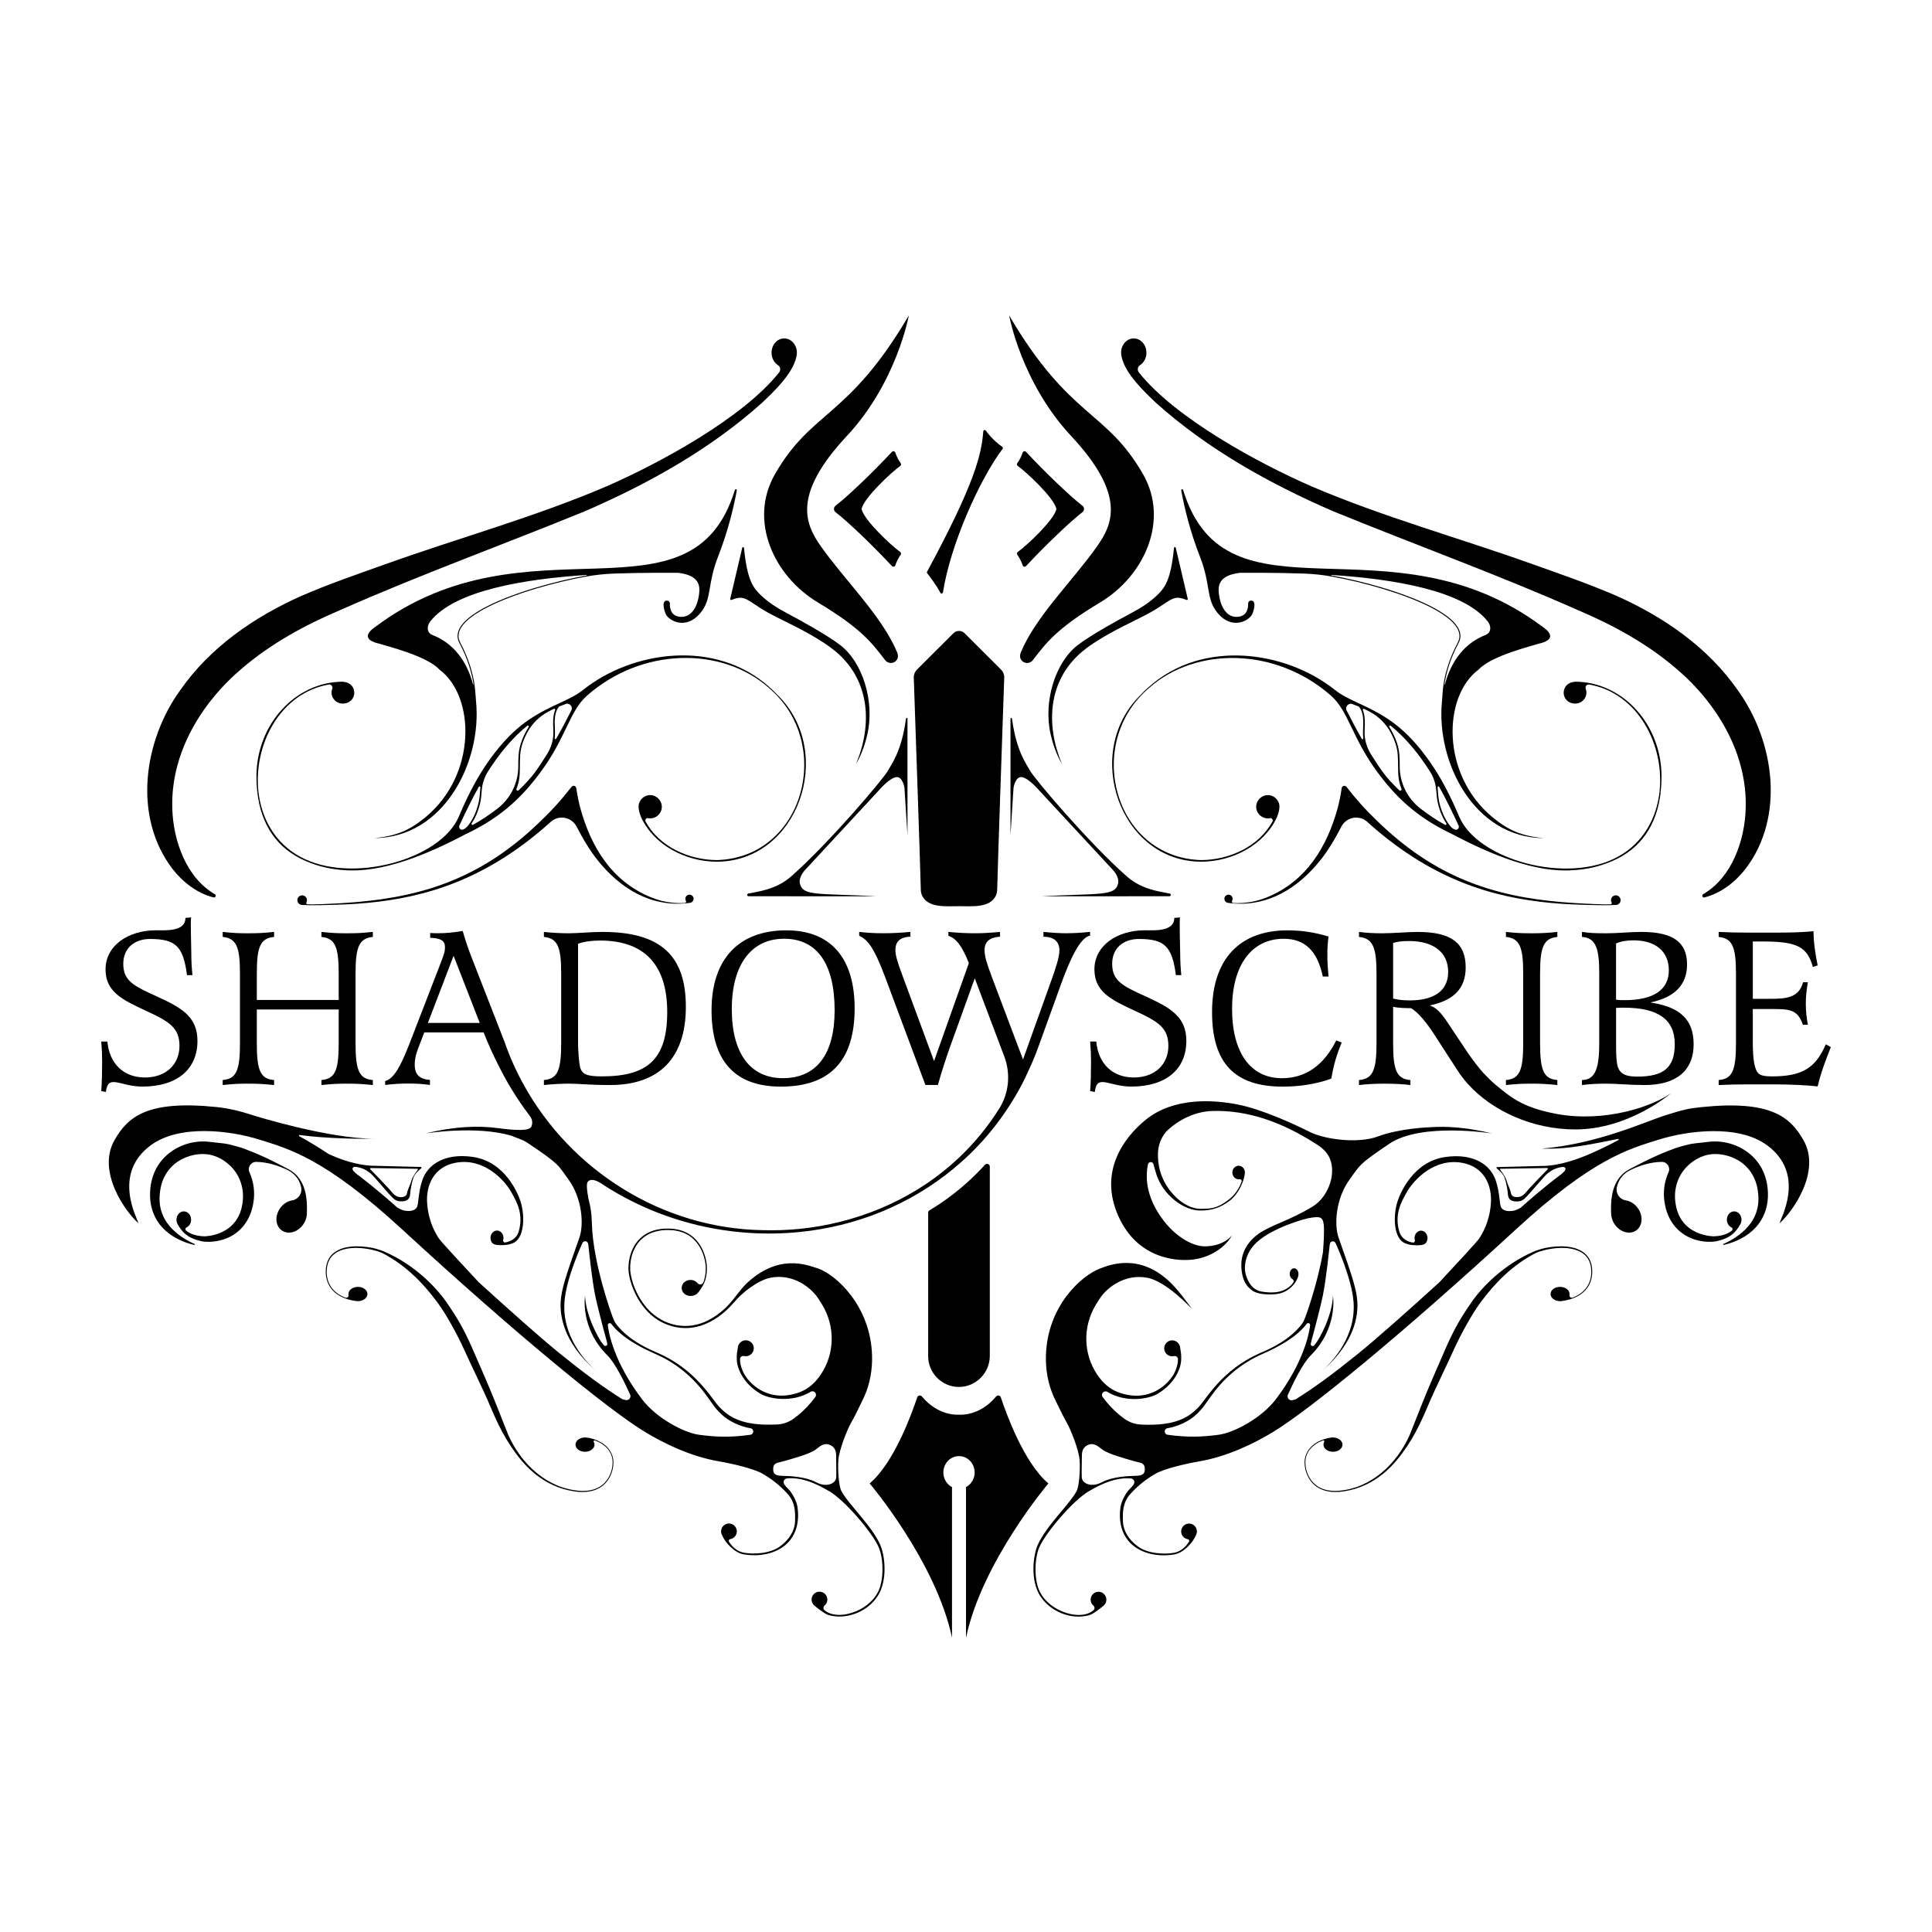 <?xml version="1.0" encoding="UTF-8"?>
<svg id="Layer_1" data-name="Layer 1" xmlns="http://www.w3.org/2000/svg" viewBox="0 0 1024 1024">
  <defs>
    <style>
      .cls-1 {
        opacity: .51;
      }

      .cls-2 {
        opacity: .55;
      }
    </style>
  </defs>
  <path d="m532.26,359.17c-.54,15.65-3.45,99.88-3.73,112.35-.03,1.14-.24,2.28-.75,3.3-3.26,6.51-12.58,5.48-19.49,5.48s-16.23,1.03-19.49-5.48c-.51-1.02-.73-2.16-.75-3.3-.28-12.47-3.19-96.7-3.73-112.35-.06-1.6.56-3.14,1.69-4.27l19.31-19.26c1.64-1.64,4.31-1.64,5.95,0l19.31,19.26c1.13,1.13,1.74,2.67,1.69,4.27Z"/>
  <path d="m481.72,167.16s-6.46,35.63-32.79,63.82c-29.4,31.47-22.05,46.92-13.82,58.61,12.61,17.91,32.41,37,40.38,56.12.54,1.31.65,2.75-.11,3.94h0c-1.42,2.2-4.58,2.35-6.19.29-6.99-8.97-12.15-16.5-35.71-30.64s-36.75-43.53-22.74-67.97c19.56-34.11,38.88-29.46,70.98-84.17Z"/>
  <path d="m422.36,186.95c0,.78-.11,1.54-.3,2.26,0,0,0,.02,0,.03-1.92,8.93-12.01,18.38-18.12,24.22-27.44,24.6-60,42.77-93.66,57.39-43.34,17.75-87.41,33.63-130.23,52.61-18.36,7.79-36.13,17.51-51.37,30.44-21.98,18.44-38.32,45.38-37.36,74.67.49,16.94,7.34,36.56,22.55,45.37.93.54.33,1.98-.72,1.71-8.59-2.18-16.19-8.02-21.61-14.97-21.25-27.63-15.51-67.93,4.02-94.92,15.84-22.73,39.2-38.78,64.12-49.9,14.48-6.28,29.47-11.45,44.32-16.73,39.18-14.04,79.37-25.04,117.61-41.42,27.17-11.85,71.92-35.88,91.32-60.3.97-1.22.73-3.02-.58-3.86-2.04-1.3-3.41-3.77-3.41-6.6,0-4.19,3.01-7.58,6.72-7.58s6.71,3.4,6.71,7.58Z"/>
  <path d="m453.74,404.9h0c8.82-21.35,6.93-43.59-9.39-58.35-8.54-7.73-23.21-14.66-29.7-17.92-6.48-3.25-9.92-5-14.73-8.35-5.04-3.34-6.74-4.54-12.23-2.31-.37.15-.75-.18-.66-.56.96-4.06,4.77-20.28,6.36-27.04.13-.54.91-.48.96.07,1.71,18.1,5.36,21.54,9.1,25.21,3.67,3.52,8.29,6.53,13.76,9.42s20.67,11.12,28.2,16.9c11.8,9.05,18.34,29.9,14.27,47.36-1.28,5.48-3.13,10.76-5.94,15.57Z"/>
  <path d="m389.51,259.67c-23.03,75.05-109.62,11.85-190.59,72.58-6.8,4.68-4.06,7.65,2.37,8.97,2.98,1.08,24.87,6.28,31.56,13.63,19.15,14.22,19.91,55.72-7.25,78.23-8.31,6.89-15.45,10.07-27.3,11.15,37.1-.19,57.15-40.54,54.02-72.34-.16-1.6-.27-3.2-.37-4.81-.08-1.26-.23-2.74-.48-4.42-.76-5.08-2.69-13.03-7.52-22.08-1.36-2.54-1.21-5.2.45-7.91,2.25-3.69,7.23-7.47,14.79-11.24,6.52-3.25,15.02-6.49,24.58-9.37,8.81-2.65,18.22-4.89,26.54-6.42,4.99-.91,10.03-1.45,15.1-1.64,16.18-.59,29.2-.34,34.02-.42,5.81.78,11.56,2.7,11.24,9.49-.31,6.78-3.38,14.16-9.78,13.88-5.5-.24-5.93-4.95-5.85-7.03.02-.62-.31-1.19-.86-1.48-3.97-.98-2.21,5.08-1.28,7.13,1.75,3.52,10.68,8.42,18.24-.57,6.42-7.63,3.51-14.84,9.43-29.93,5.4-13.76,8.38-26.62,9.95-35.17.12-.64-.81-.86-1-.24Zm-105.89,51.89c-9.59,2.88-18.11,6.14-24.66,9.4-7.65,3.82-12.7,7.67-15,11.44-1.75,2.87-1.91,5.7-.46,8.42,4.8,8.98,6.71,16.87,7.47,21.9,0,0,0,.02,0,.02.02.16-.2.2-.24.05-3.14-12.02-10.19-21.85-21.56-26.24-2.9-1.12-3.17-4.55-1.15-7.14,13.01-16.66,50.83-22.58,82.9-24.67.17-.01.2.24.03.27-8.52,1.53-18.24,3.83-27.33,6.56Z"/>
  <g>
    <path d="m156.4,453.53h0s.04.03,0,0Zm255.93-84.94h0c-1.49-1.58-3.03-3.08-4.6-4.47l-.34.38c35.01,29.46,18.72,90.18-27.54,91.37-14.9-.11-30.52-7.21-37.69-20.45-.47-.91.3-1.96,1.31-1.78,3.78.78,7.42-2.32,7.31-6.17-.07-3.26-2.81-6-6.07-6.05-3.41-.05-6.22,2.68-6.26,6.08.02,1.89.51,3.52,1.37,5.72,6.93,14.9,23.72,23.44,40.04,23.5,43.25-.05,63.11-57.76,32.49-88.13Z"/>
    <path d="m309.01,365.7c-3.4,2.71-7.5,4.66-12.08,6.79h0c-12.38,5.67-21.8,10.94-32.21,23.4-3.05,3.68-5.86,7.48-8.55,11.67-4.47,6.92-8.6,14.91-12.98,25.23-9.61,22.84-57.18,36.11-84.13,21.27-13.48-7.33-20.54-20.46-22.09-34.54l-.62.06c1.96,17.82,10.73,30.45,25.87,36.85,6.49,2.82,13.39,4.37,20.44,4.77h0c19.85,1.55,43.52-8.17,64.08-19.04,15.66-7.44,27.77-16.65,39.56-32.64,13.67-18.34,15.51-32.59,24.74-40.75,29.29-25.85,71.66-26.08,96.35-4.29l.34-.38c-28.85-25.74-72.98-19-98.7,1.58Zm-63.49,73.94s0,0-.02,0c-1.34.56-2.64-.87-1.98-2.16,3.15-6.83,6.52-13.77,10.27-20.48.24-.41.87-.21.82.26-.07.69-.11,1.38-.16,2.08-.13,1.88-.27,3.83-.78,6.06-1.41,6.14-3.97,10.19-5.83,12.49-.62.76-1.42,1.36-2.32,1.74Zm18.11-11.04c-4.16,3.21-8.6,6.2-12.96,8.56-.48.25-.98-.29-.67-.75,1.63-2.46,3.39-6.01,4.49-10.81.53-2.29.67-4.27.8-6.19,0-.11.02-.22.03-.33.26-3.65,1.41-7.19,3.38-10.27,5.82-9.14,12.57-17.51,20.78-24.18.43-.35,1.03.17.74.64-2.4,3.85-4.91,9.08-5.33,14.57-.19,2.42-.19,4.53-.2,6.39v.17c-.05,8.71-4.15,16.89-11.06,22.2Zm29.67-40.97c.13,4.23-1.06,8.39-3.29,11.98-2.41,3.89-4.69,7.32-6.64,9.96-1.82,2.46-4.78,5.75-8.44,9.28-.56.55-1.47-.07-1.17-.8,1.73-4.3,1.75-7.64,1.78-11.82,0-1.85.02-3.94.2-6.33.31-4.19,1.89-8.23,3.68-11.59,2.55-4.77,6.51-8.64,11.28-11.18.94-.5,1.9-.98,2.87-1.44.42-.19.83.24.66.66-1.26,3-1.12,6.68-.98,10.06l.04,1.09v.12Zm9.53-11.11c-2.55,5.09-5.3,10.25-8.06,15.05-.23.4-.84.19-.78-.27.13-1.17.2-2.44.15-3.82l-.04-1.1c-.18-4.4-.36-8.92,2.29-11.93h0c1.05-.43,2.1-.83,3.18-1.21,2.09-1.01,4.29,1.2,3.25,3.27Z"/>
    <path d="m181.76,372.92c-4.56-.01-6.99-4.35-5.68-7.79.47-1.24-.53-2.55-1.83-2.32-25.9,4.57-39.99,32.11-37.28,56.72l-.62.06c-.29-2.54-.43-5.17-.44-7.92,0-27.77,20.64-50.37,46.01-50.37v.09c7.91.45,7.77,11.25-.15,11.53Z"/>
  </g>
  <path d="m367.6,476.38c0,.76-.39,1.42-.97,1.82-.35.23-.76.36-1.21.36-.55.08-1.1.13-1.64.19-.26.03-.52.05-.78.07-18.6,1.56-34.27-7.99-46.1-22.72-4.01-4.93-7.87-11.34-11.26-17.93-2.65-5.17-9.45-6.46-13.76-2.56-1.64,1.5-3.2,2.86-4.44,3.91-35.05,29.83-68.14,37.36-98.62,39.51-5.83.41-18.43.82-24.6.75-1.45-.02-2.82-.06-4.06-.14-1.46,0-2.63-1.23-2.54-2.71.08-1.27,1.11-2.3,2.37-2.38,1.48-.09,2.71,1.08,2.71,2.54,0,.44-.11.86-.31,1.21-.25.44.06.98.57,1,1.05.03,2.32.05,2.92.04,7.45-.13,17.06-.71,22.89-1.21,36.3-3.09,67.41-13.12,98.3-43.45,5.48-5.18,10.61-10.93,15.84-17.63.78-1,2.36-.57,2.54.67.56,3.93,1.41,8,2.12,10.56,5.64,20.49,16.58,38.88,37.69,47.4,5.51,2.16,10.24,2.97,15.73,3,.32,0,1.19-.04,2.01-.09.57-.03.86-.68.53-1.15,0,0,0-.01,0-.02-.17-.31-.27-.66-.27-1.04,0-1.21.99-2.19,2.19-2.19s2.18.98,2.18,2.19Z"/>
  <path d="m480.99,380.92v61.83l-1.61-25.14s-.92-6.57-4.73-5.65c-3.81.92-8.99,7.11-8.99,7.11l-39.21,42.3s-3.23,3.52-2.5,6.86c1.49,6.8,9.41,5.19,40.78,6.8.58.03-49.23.01-67.92,0-.03,0-.06,0-.09,0-.39-.02-.69-.34-.69-.73,0-.02,0-.04,0-.05.02-.32.27-.57.59-.64.05-.01.1-.02.15-.03h0c5.3-1.15,14.53-2.03,22.53-9.05,19.98-17.55,49.18-51.95,51.43-56.23,1.72-3.29,7.11-9.88,9.46-27.42,0-.02,0-.03,0-.05,0,0,0,0,0,0,.04-.18.2-.32.4-.32.22,0,.4.18.4.4Z"/>
  <path d="m201.25,603.61c-.87.03-1.75.04-2.66.04,1.53-.01,2.47-.03,2.66-.04Z"/>
  <path class="cls-1" d="m458.1,740.18s-.56,1.18-1.38,2.88c.5-.95.96-1.91,1.38-2.88h0Z"/>
  <path class="cls-2" d="m315.62,726.39c.67.58,1.37,1.17,2.09,1.75-.06-.04-.85-.65-2.09-1.75Z"/>
  <polygon class="cls-2" points="324.89 698.01 324.89 698.01 324.89 698 324.89 698.01"/>
  <path d="m324.89,698h0s0,.01,0,.01h0Z"/>
  <polygon points="324.89 698.01 324.89 698.01 324.89 698 324.89 698.01"/>
  <path d="m162.59,644.1c0,.2-.12.72-.22,1.11,0,0,0,0,0,0-.05.21-.09.38-.1.43,0,0,0,0,0,.01-.3,1.15-.83,2.29-1.57,3.36-2.86,4.11-7.94,5.53-11.33,3.16s-3.83-7.62-.96-11.73c1.65-2.37,4.03-3.84,6.41-4.21,3.29-.51,5.49-3.67,4.8-6.93-.37-1.75-1.06-3.42-2.12-4.92-1.25-1.77-2.98-3.19-4.91-4.16-5.19-2.52-10.9-4.31-16.68-4.4-.02,0-.04,0-.07,0-2.85-.05-4.79,2.9-3.62,5.5,2.25,4.99,3.01,10.63,2.07,16.1-1.41,9.28-6.96,16.75-16.07,19.59-3.15.99-6.42,1.35-9.69,1.12-1.52-.16-3.01-.51-4.45-.99-3.98-1.3-7.1-3.16-9.92-8.26-.04-.06-.07-.13-.1-.19,0,0,0,0,0,0-.16-.3-.28-.63-.37-.97h0c-.11-.4-.16-.83-.16-1.26,0-2.43,1.74-4.41,3.88-4.41s3.88,1.97,3.88,4.41c0,1.82-.98,3.39-2.37,4.06,0,0,0,0-.01,0-.7.33-.83,1.27-.23,1.76,2.63,2.16,6.4,2.93,9.76,2.99.06,0,.19,0,.25,0,.03,0,0,0,.01,0l.31-.02c5.92-.4,11.85-2.92,15.5-7.6,2.48-3.13,3.74-7.05,4.13-11,.77-6.66-1.36-13.32-5.97-18.13-.34-.36-.7-.7-1.07-1.04-1.49-1.37-3.17-2.56-4.97-3.51-1.96-1.03-4.07-1.76-6.26-2.11-5.01-.7-10.26.45-14.66,2.91-5.6,3.09-9.36,8.56-10.57,14.86-.48,2.4-.7,4.87-.54,7.31.24,4.07,1.67,8.05,4.07,11.36,3.25,4.53,8.08,8.01,13.19,10.46.27.13.74.34,1.26.57.29.13.15.57-.16.5-6.35-1.43-12.67-4.54-17.01-9.32-3.99-4.34-6.2-10.09-6.41-15.96-.25-5.91,1.04-11.95,4.28-16.97,5.31-8.33,15.41-13.07,25.21-12.55.08,0,.16,0,.24.01.53.03,1.05.08,1.57.14,1.05.13,2.1.25,3.16.35,3.26.31,6.1.65,8.07,1.17,2.37.62,5.15,1.31,7.1,2.06,2.23.84,4.49,1.72,6.69,2.63,6.13,2.6,11.43,5.36,17.13,8.35.68.39,1.68,1.01,2.31,1.49,1.15.88,2.19,1.92,3.07,3.08,4.25,5.72,4.55,12.9,4.23,19.76Z"/>
  <path d="m162.37,645.22c-.03.14-.07.29-.1.43.01-.05.06-.22.1-.43Z"/>
  <path d="m189.41,689.62h-.07c-.08,0-.15-.01-.23-.02.1,0,.2.02.3.02Z"/>
  <path d="m310.86,761.93c-.18-.02-.36-.03-.53-.04.18,0,.35.02.53.04Z"/>
  <path d="m325.13,775.42c-.14,4.46-1.98,8.97-5.45,11.86-5.99,4.9-14.47,3.83-21.4,1.81-7.14-2.14-13.56-6.31-18.78-11.59-4.19-4.23-8.04-9.62-10.96-14.46s-5.61-10.3-8.99-18.37c-3.38-8.07-9.76-20.91-13.45-29.14s-9.84-19.22-13.76-24.52-12.81-17.27-27.01-25.41c-.94-.53-1.89-1.07-2.87-1.53-1.65-.73-3.39-1.22-5.15-1.63-9.28-2.15-23.35-1.87-24.1,10.48-.45,6.32,2.48,11.33,8.15,14.11.53.27,1.08.51,1.63.73.92.37,1.91-.42,1.73-1.4-.03-.17-.05-.34-.05-.51,0-2.09,2.25-3.78,5.04-3.78s5.03,1.69,5.03,3.78-2.25,3.79-5.03,3.79c-.1,0-.2,0-.3,0-.1,0-.2-.01-.3-.02-.17-.02-.34-.04-.51-.07-5.55-.76-11.06-3.01-14.02-8.01-1.53-2.59-2.06-5.67-1.89-8.64.14-2.99,1.22-6.04,3.42-8.14,5.34-5.06,14.66-4.64,21.41-3.32,2.19.46,4.82,1.35,6.43,2.05,15.54,6.77,27,18.54,32.45,26.38,5.46,7.84,9.15,13.91,13.76,24.37,4.61,10.45,10.15,23.29,12.61,29.6,2.46,6.3,6.21,15.7,6.62,16.68,6.76,15.3,20.42,28.26,37.66,29.64,4.3.34,8.92-.41,12.32-3.23,3.38-2.78,5.19-7.18,5.32-11.51.16-5.98-4.12-10.09-9.39-11.97,0,0,0,0-.01,0-.44-.16-.84.32-.6.73.26.46.41.97.41,1.5,0,2.09-2.25,3.79-5.04,3.79s-5.03-1.69-5.03-3.79,2.25-3.79,5.03-3.79c.08,0,.16,0,.24,0,0,0,0,0,.01,0,.17,0,.35.02.53.04,2.29.22,5.28,1.13,7.67,2.51,3.98,2.21,6.77,6.34,6.6,10.98Z"/>
  <path d="m189.11,689.6c-.17-.02-.35-.04-.51-.07.17.02.34.05.51.07Z"/>
  <path d="m396.81,475.04s-.03,0-.04,0-.03,0-.04,0c.03,0,.06,0,.09,0Z"/>
  <path d="m534.85,167.16s6.46,35.63,32.79,63.82c29.4,31.47,22.05,46.92,13.82,58.61-12.61,17.91-32.41,37-40.38,56.12-.54,1.31-.65,2.75.11,3.94h0c1.42,2.2,4.58,2.35,6.19.29,6.99-8.97,12.15-16.5,35.71-30.64,23.56-14.13,36.75-43.53,22.74-67.97-19.56-34.11-38.88-29.46-70.98-84.17Z"/>
  <path d="m594.21,186.95c0,.78.11,1.54.3,2.26,0,0,0,.02,0,.03,1.92,8.93,12.01,18.38,18.12,24.22,27.44,24.6,60,42.77,93.66,57.39,43.34,17.75,87.41,33.63,130.23,52.61,18.36,7.79,36.13,17.51,51.37,30.44,21.98,18.44,38.32,45.38,37.36,74.67-.49,16.94-7.34,36.56-22.55,45.37-.93.54-.33,1.98.72,1.71,8.59-2.18,16.19-8.02,21.61-14.97,21.25-27.63,15.51-67.93-4.02-94.92-15.84-22.73-39.2-38.78-64.12-49.9-14.48-6.28-29.47-11.45-44.32-16.73-39.18-14.04-79.37-25.04-117.61-41.42-27.17-11.85-71.92-35.88-91.32-60.3-.97-1.22-.73-3.02.58-3.86,2.04-1.3,3.41-3.77,3.41-6.6,0-4.19-3.01-7.58-6.72-7.58s-6.71,3.4-6.71,7.58Z"/>
  <path d="m562.83,404.9h0c-8.82-21.35-6.93-43.59,9.39-58.35,8.54-7.73,23.21-14.66,29.7-17.92s9.92-5,14.73-8.35c5.04-3.34,6.74-4.54,12.23-2.31.37.15.75-.18.66-.56-.96-4.06-4.77-20.28-6.36-27.04-.13-.54-.91-.48-.96.07-1.71,18.1-5.36,21.54-9.1,25.21-3.67,3.52-8.29,6.53-13.76,9.42-5.46,2.89-20.67,11.12-28.2,16.9-11.8,9.05-18.34,29.9-14.27,47.36,1.28,5.48,3.13,10.76,5.94,15.57Z"/>
  <path d="m626.06,259.91c1.57,8.55,4.55,21.4,9.95,35.17,5.92,15.09,3.01,22.3,9.43,29.93,7.56,8.98,16.49,4.09,18.24.57.93-2.05,2.69-8.11-1.28-7.13-.55.29-.88.87-.86,1.48.08,2.08-.35,6.78-5.85,7.03-6.41.28-9.47-7.09-9.78-13.88-.31-6.78,5.43-8.7,11.24-9.49,4.82.07,17.84-.17,34.02.42,5.06.18,10.11.72,15.1,1.64,8.32,1.52,17.72,3.76,26.54,6.42,9.56,2.88,18.06,6.12,24.58,9.37,7.56,3.78,12.54,7.56,14.79,11.24,1.65,2.71,1.8,5.37.45,7.91-4.84,9.06-6.76,17.01-7.52,22.08-.25,1.68-.4,3.17-.48,4.42-.1,1.6-.22,3.21-.37,4.81-3.13,31.81,16.92,72.16,54.02,72.34-11.84-1.08-18.99-4.26-27.3-11.15-27.17-22.52-26.4-64.02-7.25-78.23,6.69-7.35,28.59-12.55,31.56-13.63,6.43-1.31,9.17-4.29,2.37-8.97-80.97-60.72-167.57,2.48-190.59-72.58-.19-.62-1.12-.4-1,.24Zm79.57,45.09c-.17-.03-.14-.28.03-.27,32.06,2.09,69.88,8.01,82.9,24.67,2.03,2.59,1.75,6.02-1.15,7.14-11.37,4.39-18.42,14.22-21.56,26.24-.04.15-.27.11-.24-.05,0,0,0-.02,0-.02.76-5.03,2.67-12.92,7.47-21.9,1.45-2.71,1.29-5.54-.46-8.42-2.3-3.77-7.35-7.62-15-11.44-6.54-3.27-15.07-6.52-24.66-9.4-9.09-2.73-18.81-5.04-27.33-6.56Z"/>
  <g>
    <path d="m860.18,453.54h0s-.03.02,0,0Zm-223.45,3.18c16.32-.06,33.11-8.6,40.04-23.5.86-2.2,1.35-3.83,1.37-5.72-.04-3.4-2.85-6.13-6.26-6.08-3.26.05-6,2.79-6.07,6.05-.12,3.85,3.52,6.94,7.31,6.17,1-.19,1.78.87,1.31,1.78-7.17,13.24-22.79,20.34-37.69,20.45-46.26-1.2-62.55-61.91-27.54-91.37l-.34-.38c-1.58,1.38-3.11,2.88-4.6,4.48h0c-30.63,30.36-10.76,88.07,32.49,88.12Z"/>
    <path d="m608.85,364.12l.34.38c24.69-21.79,67.07-21.56,96.35,4.29,9.23,8.16,11.07,22.41,24.74,40.75,11.79,15.99,23.9,25.2,39.56,32.64,20.55,10.87,44.23,20.59,64.08,19.03h0c7.05-.4,13.95-1.94,20.44-4.76,15.14-6.4,23.91-19.03,25.87-36.85l-.62-.06c-1.55,14.08-8.6,27.21-22.09,34.54-26.95,14.84-74.53,1.57-84.13-21.27-4.37-10.32-8.51-18.31-12.98-25.23-2.7-4.19-5.5-7.99-8.55-11.67-10.41-12.46-19.83-17.73-32.21-23.4h0c-4.58-2.14-8.67-4.09-12.08-6.8-25.72-20.59-69.86-27.32-98.7-1.58Zm159.88,73.79c-1.86-2.3-4.42-6.35-5.83-12.49-.51-2.23-.65-4.18-.78-6.06-.05-.7-.09-1.39-.16-2.08-.05-.47.58-.67.82-.26,3.75,6.71,7.12,13.64,10.27,20.48.66,1.29-.64,2.71-1.98,2.16t-.02,0c-.9-.38-1.7-.98-2.32-1.74Zm-26.85-31.5v-.17c0-1.86-.02-3.97-.2-6.39-.41-5.49-2.92-10.72-5.33-14.57-.29-.47.31-.99.74-.64,8.21,6.67,14.96,15.04,20.78,24.18,1.97,3.08,3.12,6.62,3.38,10.27,0,.11.02.22.03.33.13,1.91.27,3.89.8,6.19,1.1,4.8,2.87,8.35,4.49,10.81.3.46-.19,1-.67.75-4.37-2.36-8.8-5.35-12.96-8.56-6.9-5.31-11.01-13.48-11.06-22.2Zm-18.61-18.89l.04-1.09c.14-3.38.29-7.06-.98-10.06-.18-.42.24-.85.66-.66.97.46,1.93.94,2.87,1.44,4.78,2.54,8.73,6.4,11.28,11.18,1.8,3.36,3.37,7.4,3.68,11.59.19,2.38.19,4.48.2,6.33.03,4.18.05,7.52,1.78,11.82.29.73-.61,1.35-1.17.8-3.67-3.53-6.62-6.82-8.44-9.28-1.96-2.65-4.23-6.07-6.64-9.96-2.22-3.59-3.42-7.75-3.29-11.98v-.12Zm-6.28-14.26c1.08.38,2.13.78,3.18,1.21h0c2.65,3,2.47,7.53,2.29,11.93l-.04,1.1c-.05,1.37.02,2.65.15,3.82.06.46-.56.67-.78.27-2.76-4.8-5.51-9.96-8.06-15.05-1.04-2.07,1.16-4.28,3.25-3.27Z"/>
    <path d="m834.8,372.92c4.56-.01,6.99-4.35,5.68-7.79-.47-1.24.53-2.55,1.83-2.32,25.9,4.57,39.99,32.11,37.28,56.72l.62.06c.29-2.54.43-5.17.44-7.92,0-27.77-20.64-50.37-46.01-50.37v.09c-7.91.45-7.77,11.25.15,11.53Z"/>
  </g>
  <path d="m648.97,476.38c0,.76.39,1.42.97,1.82.35.23.76.36,1.21.36.55.08,1.1.13,1.64.19.26.03.52.05.78.07,18.6,1.56,34.27-7.99,46.1-22.72,4.01-4.93,7.87-11.34,11.26-17.93,2.65-5.17,9.45-6.46,13.76-2.56,1.64,1.5,3.2,2.86,4.44,3.91,35.05,29.83,68.14,37.36,98.62,39.51,5.83.41,18.43.82,24.6.75,1.45-.02,2.82-.06,4.06-.14,1.46,0,2.63-1.23,2.54-2.71-.08-1.27-1.11-2.3-2.37-2.38-1.48-.09-2.71,1.08-2.71,2.54,0,.44.11.86.31,1.21.25.44-.06.98-.57,1-1.05.03-2.32.05-2.92.04-7.45-.13-17.06-.71-22.89-1.21-36.3-3.09-67.41-13.12-98.3-43.45-5.48-5.18-10.61-10.93-15.84-17.63-.78-1-2.36-.57-2.54.67-.56,3.93-1.41,8-2.12,10.56-5.64,20.49-16.58,38.88-37.69,47.4-5.51,2.16-10.24,2.97-15.73,3-.32,0-1.19-.04-2.01-.09-.57-.03-.86-.68-.53-1.15,0,0,0-.01,0-.02.17-.31.27-.66.27-1.04,0-1.21-.99-2.19-2.19-2.19s-2.18.98-2.18,2.19Z"/>
  <path d="m535.58,380.92v61.83s1.61-25.14,1.61-25.14c0,0,.92-6.57,4.73-5.65,3.81.92,8.99,7.11,8.99,7.11l39.21,42.3s3.23,3.52,2.5,6.86c-1.49,6.8-9.41,5.19-40.78,6.8-.58.03,49.23.01,67.92,0,.03,0,.06,0,.09,0,.39-.02.69-.34.69-.73,0-.02,0-.04,0-.05-.02-.32-.27-.57-.59-.64-.05-.01-.1-.02-.15-.03h0c-5.3-1.15-14.53-2.03-22.53-9.05-19.98-17.55-49.18-51.95-51.43-56.23-1.72-3.29-7.11-9.88-9.46-27.42,0-.02,0-.03,0-.05,0,0,0,0,0,0-.04-.18-.2-.32-.4-.32-.22,0-.4.18-.4.4Z"/>
  <path class="cls-1" d="m558.47,740.18h0c.43.97.89,1.93,1.38,2.88-.82-1.7-1.38-2.88-1.38-2.88Z"/>
  <path class="cls-2" d="m700.95,726.39c-.67.58-1.37,1.17-2.09,1.75.06-.04.85-.65,2.09-1.75Z"/>
  <polygon class="cls-2" points="691.67 698.01 691.68 698.01 691.68 698 691.67 698.01"/>
  <path d="m691.67,698.01h0s0-.01,0-.01h0Z"/>
  <polygon points="691.67 698.01 691.68 698.01 691.68 698 691.67 698.01"/>
  <path d="m853.98,644.1c0,.2.12.72.22,1.11,0,0,0,0,0,0,.05.21.09.38.1.43,0,0,0,0,0,.01.3,1.15.83,2.29,1.57,3.36,2.86,4.11,7.94,5.53,11.33,3.16s3.83-7.62.96-11.73c-1.65-2.37-4.03-3.84-6.41-4.21-3.29-.51-5.49-3.67-4.8-6.93.37-1.75,1.06-3.42,2.12-4.92,1.25-1.77,2.98-3.19,4.91-4.16,5.19-2.52,10.9-4.31,16.68-4.4.02,0,.04,0,.07,0,2.85-.05,4.79,2.9,3.62,5.5-2.25,4.99-3.01,10.63-2.07,16.1,1.41,9.28,6.96,16.75,16.07,19.59,3.15.99,6.42,1.35,9.69,1.12,1.52-.16,3.01-.51,4.45-.99,3.98-1.3,7.1-3.16,9.92-8.26.04-.06.07-.13.1-.19,0,0,0,0,0,0,.16-.3.28-.63.37-.97h0c.11-.4.16-.83.16-1.26,0-2.43-1.74-4.41-3.88-4.41s-3.88,1.97-3.88,4.41c0,1.82.98,3.39,2.37,4.06,0,0,0,0,.01,0,.7.33.83,1.27.23,1.76-2.63,2.16-6.4,2.93-9.76,2.99-.06,0-.19,0-.25,0-.03,0,0,0-.01,0l-.31-.02c-5.92-.4-11.85-2.92-15.5-7.6-2.48-3.13-3.74-7.05-4.13-11-.77-6.66,1.36-13.32,5.97-18.13.34-.36.7-.7,1.07-1.04,1.49-1.37,3.17-2.56,4.97-3.51,1.96-1.03,4.07-1.76,6.26-2.11,5.01-.7,10.26.45,14.66,2.91,5.6,3.09,9.36,8.56,10.57,14.86.48,2.4.7,4.87.54,7.31-.24,4.07-1.67,8.05-4.07,11.36-3.25,4.53-8.08,8.01-13.19,10.46-.27.13-.74.34-1.26.57-.29.13-.15.57.16.5,6.35-1.43,12.67-4.54,17.01-9.32,3.99-4.34,6.2-10.09,6.41-15.96.25-5.91-1.04-11.95-4.28-16.97-5.31-8.33-15.41-13.07-25.21-12.55-.08,0-.16,0-.24.01-.53.03-1.05.08-1.57.14-1.05.13-2.1.25-3.16.35-3.26.31-6.1.65-8.07,1.17-2.37.62-5.15,1.31-7.1,2.06-2.23.84-4.49,1.72-6.69,2.63-6.13,2.6-11.43,5.36-17.13,8.35-.68.39-1.68,1.01-2.31,1.49-1.15.88-2.19,1.92-3.07,3.08-4.25,5.72-4.55,12.9-4.23,19.76Z"/>
  <path d="m854.2,645.22c.03.14.07.29.1.43-.01-.05-.06-.22-.1-.43Z"/>
  <path d="m827.16,689.62h.07c.08,0,.15-.01.23-.02-.1,0-.2.02-.3.02Z"/>
  <path d="m705.71,761.93c.18-.02.36-.03.53-.04-.18,0-.35.02-.53.04Z"/>
  <path d="m691.44,775.42c.14,4.46,1.98,8.97,5.45,11.86,5.99,4.9,14.47,3.83,21.4,1.81,7.14-2.14,13.56-6.31,18.78-11.59,4.19-4.23,8.04-9.62,10.96-14.46,2.92-4.84,5.61-10.3,8.99-18.37s9.76-20.91,13.45-29.14c3.69-8.23,9.84-19.22,13.76-24.52s12.81-17.27,27.01-25.41c.94-.53,1.89-1.07,2.87-1.53,1.65-.73,3.39-1.22,5.15-1.63,9.28-2.15,23.35-1.87,24.1,10.48.45,6.32-2.48,11.33-8.15,14.11-.53.27-1.08.51-1.63.73-.92.37-1.91-.42-1.73-1.4.03-.17.05-.34.05-.51,0-2.09-2.25-3.78-5.04-3.78s-5.03,1.69-5.03,3.78,2.25,3.79,5.03,3.79c.1,0,.2,0,.3,0,.1,0,.2-.01.3-.02.17-.02.34-.04.51-.07,5.55-.76,11.06-3.01,14.02-8.01,1.53-2.59,2.06-5.67,1.89-8.64-.14-2.99-1.22-6.04-3.42-8.14-5.34-5.06-14.66-4.64-21.41-3.32-2.19.46-4.82,1.35-6.43,2.05-15.54,6.77-27,18.54-32.45,26.38-5.46,7.84-9.15,13.91-13.76,24.37s-10.15,23.29-12.61,29.6-6.21,15.7-6.62,16.68c-6.76,15.3-20.42,28.26-37.66,29.64-4.3.34-8.92-.41-12.32-3.23-3.38-2.78-5.19-7.18-5.32-11.51-.16-5.98,4.12-10.09,9.39-11.97,0,0,0,0,.01,0,.44-.16.84.32.6.73-.26.46-.41.97-.41,1.5,0,2.09,2.25,3.79,5.04,3.79s5.03-1.69,5.03-3.79-2.25-3.79-5.03-3.79c-.08,0-.16,0-.24,0,0,0,0,0-.01,0-.17,0-.35.02-.53.04-2.29.22-5.28,1.13-7.67,2.51-3.98,2.21-6.77,6.34-6.6,10.98Z"/>
  <path d="m827.45,689.6c.17-.02.35-.04.51-.07-.17.02-.34.05-.51.07Z"/>
  <path d="m524.62,618.33v100.3c0,9-7.37,16.49-16.37,16.48s-16.31-7.32-16.31-16.34v-76.03c0-.52.27-1,.72-1.26,13.48-8.01,23.35-17.45,29.4-24.13.9-1,2.56-.36,2.56.99Z"/>
  <path d="m512,867.95v-79.34l-.04-.4c2.74-1.41,4.63-4.36,4.63-7.77,0-1.79-.52-3.45-1.41-4.83-1.14-1.76-2.88-3.07-4.91-3.59-.63-.16-1.3-.25-1.98-.25s-1.34.09-1.98.25c-2.03.52-3.78,1.82-4.91,3.59-.89,1.38-1.41,3.04-1.41,4.83,0,3.41,1.89,6.36,4.63,7.77l-.04.4v79.34c-8.58-40.38-43.64-81.7-43.64-81.7,12.92-10.87,22.38-37.12,25.18-45.57.37-1.11,1.76-1.42,2.5-.53,9.03,10.83,19.68,9.64,19.68,9.64,0,0,10.64,1.19,19.68-9.64.74-.89,2.13-.59,2.5.53,2.8,8.45,12.27,34.7,25.18,45.57,0,0-35.06,41.32-43.64,81.7Z"/>
  <path d="m619.75,475.04s.03,0,.04,0,.03,0,.04,0c-.03,0-.06,0-.09,0Z"/>
  <path d="m882.62,591.15c-10.14,3.18-36.09,15.27-65.52,17.63,11.37.25,18.4-.59,40.48-5.13.34-.07.5.42.2.59-5.41,2.99-11.4,5.72-15.3,7.43s-15.37,6.43-25.63,6.31l-23.31.59c-.36,0-.52.47-.23.69,1.26,1.01,3.49,3,4.16,4.99.94,2.81,1.57,6.41,1.75,8.76.13,1.81.83,3.67,4.31,3.79,3.48.12,4.36-1.38,5.94-2.92,1.58-1.54,9.03-10.63,10.78-11.95,1.75-1.33,2.92-2.15,4.88-2.75,1.96-.6,4.13-1.17,4.54,0,.4,1.17-1.06,2.11-2,3.02,0,0,0,0,0,0-10.53,7.97-18.13,14.77-20.81,17.15-.23.2-.5.45-.81.73-1.43.82-2.86,1.48-3.95,1.65-3.38.54-5.48-.17-6.46-1.77-.98-1.6-.57-7.33-2.84-14.22-2.77-8.38-11.76-14.66-26.78-12.5-17.1,2.45-23.92,19.33-25.24,23.32-2.67,8.07-2.08,20.14,4.02,22.42,2.24.84,3.08.95,6.05,1.04,3.6.03,4.33-.64,4.89-1.24s.87-1.67.87-2.67c0-2-1.54-3.84-3.44-3.84s-3.44,1.85-3.44,3.84c0,.37.05.73.15,1.07.22.75-.31,1.51-1,1.41-2.24-.32-6-1.68-7.21-5.79-2.61-8.86.67-15.35,4.31-21.53,3.55-6.02,14.38-17.73,29.21-14.91,11.34,2.15,15.76,11.76,14.99,21.68-.77,9.95-4.69,16.07-6.23,18.45-1.03,1.6-13.22,14.74-21.07,23.16-16.16,14.68-32.91,29.62-43.12,37.88-12.44,10.07-22.92,17.83-33.13,24.21-.57.14-1.12.26-1.64.38-1.7.37-3.09-1.35-2.37-2.94,2.57-5.7,7.76-16.47,11.96-20.65,14.74-14.64,11.92-31.67,11.92-31.67-.5,11.11-7.41,22.82-8.64,24.5-.32.44-.81,1.12-1.44,1.82-.59.66-1.99-.05-1.69-.88l.36-1.68s4.29-15.49,6.05-24.02c1.77-8.53,3.46-25.33,3.61-26.71.32-2.77,2.61-2.08,3.08-1.11.46.96,8.61,18.72,9.57,31.17,1.42,18.43-11.3,31.83-16.44,36.45,17.71-15.39,18.81-29.96,18.47-36.18-.35-6.46-2.46-13.15-9.96-34.29-2.38-6.71-1.58-20.76,6-30.98,5.48-7.4,4-7.38,20.99-18.8,16.99-11.42,54.43-5.38,54.43-5.38-13.06-3.22-24.03-3.96-33.12-3.31h0s-15.83.51-27.36,4.85c-10.53,3.97-28.11,1.62-35.9-2.23-7.79-3.85-25.18-12.11-38.71-14.72-12.86-2.48-33.71-3.88-48.51,8.11-11.41,9.24-25.14,27.29-14.57,51.01,10.57,23.72,32.52,24.06,39.97,23.06,7.45-1,15.98-5.19,20.44-12.94-.19.27-4.39,5.98-14.75,5.98-6.34,0-17.05-5.51-24.79-18.21-5.47-8.98-6.71-17.62-5.15-25.24.32-1.56,2.53-1.62,2.92-.07.41,1.63.94,3.44,1.59,5.48,1.71,5.36,5.24,10.04,9.61,13.59,2.15,1.75,7.47,5.48,13.68,5.48s10.61-1.61,15.02-4.81c5.91-4.28,8.49-12.36,8.56-15.24,0-.04,0-.07,0-.11,0-1.98-1.49-3.59-3.32-3.59s-3.33,1.61-3.33,3.59,1.49,3.59,3.33,3.59c.15,0,.3-.01.45-.03.75-.11,1.35.63,1.09,1.34-1.11,3.04-3.2,6.9-7.13,9.74-5.64,4.07-8.07,4.59-14.51,4.6-6.27.01-11.44-4.56-12.9-5.95-3.67-3.48-10.01-10.99-9.76-23.41.09-4.69,1.87-8.48,4.29-11.48,6.68-6.62,15.73-10.73,24.36-11.01,19-.61,37.27,6.05,54.49,17.07.77.49,4.92,2.74,7.15,6.51,4.97,8.41.27,21.78-8.15,26.97-12.21,7.52-22.02,9.76-28.75,14.49-4.29,3.02-10.48,9.33-9,19.88.74,5.28,2.45,7.99,5.68,10.31,2.28,1.63,7.02,2.32,12.2,1.87,8.5-.74,12.42-8.38,12.21-10.75,0-1.65-1.04-2.99-2.32-2.99s-2.32,1.34-2.32,2.99c0,1.24.59,2.31,1.43,2.76,0,0,0,0,0,0,.63.32.88,1.11.5,1.71-.33.52-.74,1.04-1.24,1.53-2.73,2.65-6.78,4.77-15.43,3.39-6.36-1.01-8.29-7.67-8.81-10.2-.53-2.52-.54-9.87,6.18-16.04,8.02-7.38,24.87-12.49,29.02-12.99,4.15-.5,6.03-.65,6.42,4.19.3,3.73-.16,10.6-.47,14.27,0,0,0,0,0,0-3.08,17.59-9.23,34.03-9.23,34.03,0,0-.63,1.59-.81,2-.97,2.12-2.44,3.6-4.06,5.28-1.24,1.28-2.64,2.5-4.05,3.58-2.63,2.03-5.51,3.79-8.46,5.33-2.39,1.27-5,2.37-7.47,3.46-3.36,1.54-6.6,3.34-9.67,5.41-7.21,4.8-13.24,11.17-18.36,18.11-1.2,1.56-2.31,3.17-3.63,4.61-1.96,2.02-4.06,3.92-6.52,5.3-7.32,4.11-16.08,4.5-24.3,4.11-.01,0-.03,0-.04,0-3.1-.17-6.08-1.24-8.6-3.04-3.41-2.45-6.66-5.44-9.64-9.09-.66-.81-1.29-1.61-1.88-2.41-1.2-1.6.57-3.72,2.36-2.84h0c9.8,6,22.08,3.97,27.04.92,6.5-3.99,10.03-9.2,11.53-14.01,1.15-3.69.61-7.54.29-9.15-.08-.43-.15-.85-.2-1.28-.25-2.09-2.04-3.72-4.2-3.72-2.39,0-4.32,1.99-4.23,4.4.09,2.16,1.83,3.93,3.99,4.05.41.02.81-.01,1.18-.1,1.08-.25,2.12.54,2.13,1.65.02,1.63-.32,3.84-1.55,6.57-2.88,6.4-13.61,17.01-30.04,10.96-4.81-1.77-8.45-5.27-11.19-9.33-7.49-11.1-7.71-25.57-.78-37.02.74-1.21,1.39-2.21,1.86-2.96,4.07-6.5,13.91-13.64,25.52-11.38,10.2,1.99,23.24,16.16,23.67,16.63-.1-.14-6.26-8.91-10.94-13.59-16.72-16.72-33.18-9.7-37.82-7.96-9.73,3.65-28.02,19.72-28.71,46.24-.19,7.45,1.06,14.71,4.09,21.61h0s.56,1.18,1.38,2.88c0,0,0,0,0,0,1.62,3.36,4.26,8.74,5.59,10.99,2,3.38,6.42,14.45,6.8,19.87.38,5.42-.27,13.88-1.61,16.41-3.69,6.95-16.07,18.3-20.56,28.44-2.51,5.67-4.05,18.71,1.23,27.06,5.12,8.11,16.07,12.88,25.83,10.3,1.31-.34,2.81-1.35,2.81-1.35,1.97-1.29,3.68-2.66,4.6-3.42.08-.07.16-.13.24-.19.17-.13.33-.27.48-.42h0c.78-.81,1.23-1.92,1.16-3.15-.12-2.13-1.87-3.84-4-3.93-2.38-.09-4.35,1.81-4.35,4.17,0,1.29.58,2.44,1.5,3.21.73.61.76,1.73.06,2.37-.17.15-.38.32-.66.51-1.09.77-4.5,3.02-11.57,1.54-6.04-1.27-12.77-5.22-16.11-11.52-3.34-6.3-2.99-17.78-.49-23.69,3.31-7.8,17.82-24.87,26.25-29.83,7.71-4.53,15.02-7.53,22.53-6.79.67.07,1.6.73,1.65,1.72.07,1.23-.7,2.14-2.56,3.97-1.87,1.83-4.2,6.18-4.7,9.1-.5,2.92-1.79,13.66,6.41,20.56,3.65,3.08,10.94,6.57,21.76,4.94,5.2-.78,10.12-6.32,11.71-10.16h0c.38-.66.58-1.43.55-2.25-.09-2.16-1.85-3.92-4.01-4-2.38-.09-4.34,1.81-4.34,4.17,0,2.08,1.52,3.8,3.51,4.12,0,0,0,0,0,0,.65.1.99.82.64,1.37-1.43,2.26-3.93,5.06-7.83,5.81-4.68.89-13.64.69-19.14-3.27-5.1-3.67-7.88-8.61-8.03-13.22-.15-4.61-.31-10.11,4.11-14.88,4.42-4.77,8.46-7.76,13.03-10.45,4.57-2.69,16.3-5.42,23.03-6.56,15.21-2.58,29.29-9.56,38.93-15.35,19.6-11.76,69.05-52.32,129.23-107.7,40.97-37.71,60.12-42.67,75.57-47.51,15.45-4.84,42.22-8.24,57.48,2.94,21.1,15.45,6.75,39.49,6.69,41.34,6.86-6.1,22.19-27.41,12.57-44.11-6.98-12.11-17.07-21.27-54.2-17.41-6.26.65-8.87,1.14-19.02,4.32Zm-62.34,28.59c-2.09,2.15-8.52,8.78-9.8,10.24-1.54,1.75-3.06,4.11-5.44,4.44-2.38.33-3.96-.38-4.21-2.08-.25-1.69-1.61-4.11-2.49-7.03-.59-1.96-2.51-4.39-3.23-5.35-.15-.2,0-.48.24-.48l24.64-.41c.35,0,.53.41.29.66Zm-218.22,162.47c-4.23.06-12.7.51-18.08,3.42-5.43,2.93-10.51.71-10.63-2.67-.12-3.38.08-9.44.08-11.56s.57-4.7,3.82-5.78c2.25-.74,4.3.59,5.6,1.58,1.29.99,1.67,1.61,5.47,3.18,3.8,1.58,13.84,4.42,15.57,4.77,1.73.35,2.88,1.17,2.88,3.34s-.48,3.65-4.71,3.71Zm43.96-21.77c-8.22,1.1-16.33,1.56-27.2,0-1.97-.28-2.01-3.12-.04-3.46.88-.15,1.63-.3,2.18-.44,5.62-1.48,10.81-4.1,14.9-8.65l.63-.67c.12-.13.23-.24.33-.36.53-.6,1.01-1.24,1.47-1.87,1.45-1.99,2.81-4,4.28-5.95,6.85-9.32,15.97-16.84,26.61-21.43,2.21-.97,4.53-2.04,6.66-3.16,2.18-1.11,4.35-2.37,6.41-3.69,2.07-1.35,4.12-2.83,5.97-4.46,1.16-1.03,2.27-2.11,3.27-3.29.36-.43.71-.86,1.04-1.32.24-.32.63-.48,1.03-.4.02,0,.04,0,.05.01.51.1.84.59.78,1.1-.42,3.61-3.02,19.26-18.14,39.21-7.5,9.89-22.02,17.71-30.24,18.82Z"/>
  <g>
    <g>
      <path d="m82.94,528.06c-12.17-5.55-17.6-8.2-17.6-17.25,0-8.08,5.67-13.25,14.59-13.14,12.79.15,17.2,3.51,19.17,19.17h2.9c-.37-3.74-.61-7.48-.61-11.7,0-3.13-.47-16.11-.11-18.89l-3,.25c0,7.42-10.62,6.57-15.58,6.57-14.72,0-26.76,8.08-26.76,20.74,0,11.94,9.04,16.16,21.22,21.83,12.3,5.67,17.97,8.92,17.97,18.69s-7.11,16.76-18.32,16.76-18.81-7.24-19.9-19.05h-3.25c.36,4.22.48,7.11.48,10.85s-.13,11.89-.48,15.39l2.48.49c1.1-9.84,7.35-2.86,19.34-2.86,18.21,0,29.18-9.04,29.18-24.23,0-13.02-8.8-17.72-21.71-23.63Z"/>
      <path d="m197.61,496.59v-2.65c-5.91.6-8.56.72-13.63.72s-7.84-.12-13.62-.72v2.65c7.24.73,9.16,5.19,9.16,19.41v13.99h-43.4v-13.99c0-14.22,1.81-18.68,9.16-19.41v-2.65c-6.03.6-8.68.72-13.86.72s-7.48-.12-13.39-.72v2.65c7.24.73,9.16,5.19,9.16,19.41v37.02c0,14.35-1.93,18.82-9.16,19.42v2.65c5.91-.6,8.2-.73,13.39-.73s7.84.13,13.86.73v-2.65c-7.35-.6-9.16-5.19-9.16-19.42v-17.97h43.4v17.97c0,14.35-1.93,18.82-9.16,19.42v2.65c5.91-.6,8.56-.73,13.62-.73s7.72.13,13.63.73v-2.65c-7.24-.6-9.16-5.07-9.16-19.42v-37.02c0-14.22,1.93-18.68,9.16-19.41Z"/>
      <path d="m319.51,493.94c-6.63,0-13.14.72-17.97.72-3.98,0-9.05-.24-13.26-.72v2.65c7.24.73,9.16,5.19,9.16,19.41v37.02c0,14.35-1.93,18.82-9.16,19.42v2.65c4.34-.48,9.05-.73,13.51-.73,4.7,0,10.97.73,21.58.73,26.16,0,40.15-14.46,40.15-41.47s-13.26-39.67-44.01-39.67Zm-.48,76.56c-7.95,0-10.6-1.09-11.57-4.95-.6-2.41-1.08-8.68-1.08-12.9v-52.45c3.01-1.08,6.99-1.69,11.7-1.69,23.51,0,35.56,12.91,35.56,37.86s-10.25,34.13-34.61,34.13Z"/>
      <path d="m416.81,493.09c-25.32,0-39.67,15.31-39.67,42.33s12.41,40.51,36.77,40.51c27.37,0,39.07-15.19,39.07-41.47s-12.31-41.36-36.17-41.36Zm-1.81,78.37c-17.37,0-27.13-13.14-27.13-36.66s10.37-37.25,27.73-37.25,26.77,13.14,26.77,37.97c0,23.28-9.65,35.93-27.37,35.93Z"/>
      <path d="m565.84,494.66c-3.74,0-7.6-.24-12.78-.72v2.53c5.67.13,8.45,2.53,8.45,7.36,0,3.37-1.93,9.28-4.23,15.67l-13.44,37.53s-.03.1-.04.14l-1.58,4.4-16.52-43.77c-2.89-7.71-3.86-11.09-3.86-14.22,0-4.46,2.65-6.75,8.2-7.12v-2.53c-5.07.47-8.92.72-13.26.72-4.59,0-9.29-.24-14.11-.72v2.05c4.22,1.44,7.23,5.42,10.85,14.46l-18.45,51.96-17.36-47.02c-2.17-5.91-3.13-9.29-3.13-11.81,0-4.7,2.65-6.88,7.95-7.12v-2.53c-5.19.47-9.16.72-14.22.72s-8.69-.24-12.91-.72v2.05c4.59,2.17,7.84,6.14,13.99,22.54l21.1,56.55h6.63c1.81-6.63,3.99-13.26,6.27-19.78l13.26-36.77,15.65,41.47c3.44,9.11,2.5,19.34-2.67,27.58-6.02,9.58-13.24,18.41-21.48,26.16-21.54,20.37-49.7,32.96-78.99,36.97-1.69.23-3.38.43-5.08.61-6.6.67-13.25.91-19.88.71-53.19-.9-101.6-31.61-126.74-77.26-3.98-7.22-7.37-14.81-10.11-22.72,0-.04-17.4-44.62-17.4-44.62-1.81-4.58-3.38-9.28-4.7-13.98-5.07.84-8.8,1.2-13.15,1.2-1.44,0-2.17,0-4.09-.12v2.53c5.66.24,7.84,1.57,7.84,4.94,0,2.04-.12,3.01-3.02,10.36l-15.67,40.52c-4.59,11.81-8.2,18.81-13.02,20.13v2.05c5.54-.6,7.72-.73,12.3-.73s6.64.13,11.45.73v-2.65c-5.67-.48-8.08-2.89-8.08-8.2,0-2.41.48-4.94,1.69-8.2l3.38-8.8h31.46c2.32,5.92,4.92,11.71,7.8,17.38,1.77,3.48,3.73,7.2,5.23,9.76,3.48,5.94,7.28,11.68,11.46,17.16,1.98,2.47,1.15,5.08.71,5.81-1.23,2.03-7.23,2-17.84.61h0c-9.96-1.34-22.5-1-37.99,2.81,0,0,26.92-4.34,45.47,1.3h0s5.82,2.27,5.82,2.27c1.11.55,2.15,1.15,3.13,1.8,16.99,11.42,15.5,11.39,20.99,18.8,7.57,10.22,8.38,24.27,6,30.98-7.5,21.14-9.61,27.83-9.96,34.29-.33,6.22.76,20.79,18.47,36.18-5.14-4.62-17.86-18.02-16.44-36.45.96-12.45,9.11-30.21,9.57-31.17.46-.96,2.76-1.66,3.08,1.11.16,1.39,1.84,18.18,3.61,26.71,1.77,8.53,6.05,24.02,6.05,24.02l.36,1.68c.3.83-1.09,1.54-1.69.88-.63-.7-1.11-1.38-1.44-1.82-1.22-1.68-8.14-13.39-8.64-24.5,0,0-2.83,17.03,11.92,31.67,4.21,4.18,9.39,14.95,11.96,20.65.71,1.58-.68,3.3-2.37,2.94-.52-.11-1.07-.24-1.64-.38-10.22-6.38-20.69-14.14-33.13-24.21-10.21-8.26-26.96-23.2-43.12-37.88-7.85-8.41-20.04-21.55-21.07-23.16-1.54-2.38-5.46-8.5-6.23-18.45-.77-9.92,3.65-19.52,14.99-21.68,14.84-2.82,25.67,8.89,29.21,14.91,3.64,6.18,6.92,12.66,4.31,21.53-1.21,4.11-4.97,5.47-7.21,5.79-.68.1-1.22-.67-1-1.41.1-.34.15-.7.15-1.07,0-2-1.54-3.84-3.44-3.84s-3.44,1.85-3.44,3.84c0,1,.3,2.08.87,2.67.57.6,1.29,1.27,4.89,1.24,2.96-.08,3.81-.2,6.05-1.04,6.1-2.28,6.69-14.35,4.02-22.42-1.32-3.98-8.14-20.87-25.24-23.32-15.02-2.15-24.01,4.13-26.78,12.5-2.28,6.89-1.86,12.63-2.84,14.22-.98,1.6-3.07,2.31-6.46,1.77-1.09-.17-2.52-.84-3.95-1.65-.31-.28-.59-.53-.81-.73-2.68-2.38-10.28-9.19-20.81-17.15,0,0,0,0,0,0-.94-.92-2.4-1.85-2-3.02.4-1.17,2.58-.6,4.54,0,1.96.6,3.13,1.42,4.88,2.75,1.75,1.33,9.21,10.42,10.78,11.95,1.58,1.54,2.46,3.04,5.94,2.92,3.48-.12,4.17-1.98,4.31-3.79.18-2.36.81-5.96,1.75-8.76.66-1.98,2.9-3.98,4.16-4.99.28-.23.13-.68-.23-.69l-23.31-.59c-10.27.12-20.21-3.76-25.63-6.31-4.9-3.24-10.11-6.45-15.51-9.43-.31-.17-.15-.64.2-.59,14.84,2,33.02,2.06,39.79,2-24.88-.11-63.41-12.12-64.62-12.5-.01,0-.02,0-.03,0h0c-6.35-2.14-12.73-3.66-18.99-4.31-37.13-3.86-47.22,5.3-54.2,17.41-9.62,16.7,5.71,38.01,12.57,44.11-.06-1.84-14.41-25.89,6.69-41.34,15.26-11.18,42.03-7.78,57.48-2.94,15.45,4.84,34.59,9.8,75.57,47.51,60.18,55.38,109.62,95.94,129.23,107.7,9.64,5.78,23.72,12.77,38.93,15.35,6.74,1.14,18.46,3.87,23.03,6.56,4.57,2.69,8.61,5.69,13.03,10.45,4.42,4.77,4.27,10.26,4.11,14.88-.15,4.61-2.94,9.55-8.03,13.22-5.5,3.96-14.46,4.16-19.14,3.27-3.9-.74-6.4-3.54-7.83-5.81-.35-.55,0-1.28.64-1.37,0,0,0,0,0,0,1.99-.32,3.51-2.04,3.51-4.12,0-2.36-1.96-4.26-4.34-4.17-2.16.08-3.92,1.84-4.01,4-.03.82.17,1.59.55,2.25,0,0,0,0,0,0,1.59,3.84,6.51,9.38,11.71,10.16,10.82,1.63,18.1-1.86,21.76-4.94,8.2-6.9,6.91-17.64,6.41-20.56-.5-2.92-2.84-7.26-4.7-9.1-1.87-1.83-2.63-2.74-2.56-3.97.05-.99.99-1.65,1.65-1.72,7.51-.74,14.83,2.26,22.53,6.79,8.43,4.96,22.95,22.02,26.25,29.83,2.5,5.9,2.85,17.38-.49,23.69-3.34,6.3-10.07,10.25-16.11,11.52-7.07,1.49-10.48-.77-11.57-1.54-.28-.2-.49-.36-.66-.51-.7-.64-.67-1.76.06-2.37.92-.77,1.5-1.92,1.5-3.21,0-2.36-1.96-4.27-4.35-4.17-2.13.08-3.88,1.8-4,3.93-.07,1.22.39,2.34,1.16,3.15h0c.15.15.31.3.48.42.08.06.17.12.24.19.92.77,2.63,2.13,4.6,3.42,0,0,1.5,1,2.81,1.35,9.76,2.58,20.71-2.19,25.83-10.3,5.28-8.35,3.74-21.39,1.23-27.06-4.5-10.15-16.88-21.49-20.56-28.44-1.35-2.54-2-10.99-1.61-16.41.38-5.42,4.8-16.49,6.8-19.87,1.33-2.25,3.97-7.62,5.59-10.99,0,0,0,0,0,0,.82-1.7,1.38-2.88,1.38-2.88h0c3.03-6.9,4.29-14.16,4.09-21.61-.69-26.52-19.42-43.17-28.71-46.24-6.24-2.06-20.99-7.84-37.82,7.96-1.6,1.5-4.44,5.04-6.82,8.13-1.67,2.16-3.53,4.18-5.58,5.99-2.36,2.07-4.95,3.88-7.74,5.32-5,2.59-10.77,3.71-16.34,2.76-7.31-1.16-13.6-5.31-17.98-11.23-3.7-5.01-6.57-11.57-7.18-17.8-.35-6.34,1.77-13.19,6.77-17.32,3.75-3.13,8.77-4.25,13.56-4.17,3.22.03,6.48.65,9.35,2.12,6.26,3.13,9.66,10.09,10.3,16.83.18,2.81-.12,5.7-1.09,8.35-.06.16-.13.33-.19.49-.52,1.23-2.18,1.43-3,.38,0,0-.01-.01-.02-.02-.85-1.03-2.21-1.7-3.74-1.7-2.58,0-4.68,1.9-4.68,4.25s2.09,4.25,4.68,4.25c1.62,0,2.89-.53,3.9-1.62,1.01-1.09,2.03-2.87,2.48-3.58,1.33-2.14,1.96-4.63,2.21-7.11.12-1.24.16-2.49.07-3.74-.17-2.07-.63-4.11-1.3-6.08-2.24-6.63-7.05-11.53-13.99-13.02-2.44-.54-4.96-.66-7.45-.5-10.29.6-16.98,7.16-18.52,17.24-.25,1.65-.35,3.33-.24,5,.26,3.33,1.23,6.56,2.45,9.65,2.78,6.91,7.49,13.29,14.03,17.05,3.98,2.3,8.55,3.61,13.15,3.73,2.93.07,5.88-.37,8.67-1.26,6.65-2.1,12.76-6.71,17.36-12.1,2.56-2.99,5.44-5.69,8.65-7.97,3.57-2.53,7.43-4.67,10.96-5.36,11.61-2.27,21.45,4.88,25.52,11.38.47.75,1.13,1.75,1.86,2.96,6.94,11.45,6.72,25.93-.78,37.02-2.74,4.06-6.38,7.56-11.19,9.33-16.43,6.05-27.16-4.56-30.04-10.96-1.23-2.73-1.57-4.94-1.55-6.57.01-1.11,1.05-1.89,2.13-1.65.38.09.77.12,1.18.1,2.16-.12,3.9-1.89,3.99-4.05.1-2.42-1.83-4.4-4.23-4.4-2.16,0-3.95,1.62-4.2,3.72-.05.43-.12.86-.2,1.28-.32,1.6-.86,5.46.29,9.15,1.5,4.81,5.03,10.02,11.53,14.01,4.96,3.04,17.24,5.07,27.04-.92h0c1.79-.89,3.56,1.24,2.36,2.84-.6.8-1.22,1.6-1.88,2.41-2.97,3.65-6.23,6.64-9.64,9.09-2.52,1.81-5.5,2.88-8.6,3.04-.01,0-.03,0-.04,0-8.22.39-16.98,0-24.3-4.11-2.45-1.38-4.56-3.27-6.52-5.3-1.31-1.44-2.43-3.05-3.63-4.61-5.12-6.95-11.15-13.31-18.36-18.11-3.07-2.07-6.31-3.87-9.67-5.41-2.48-1.1-5.08-2.2-7.47-3.46-2.94-1.54-5.83-3.29-8.46-5.33-1.41-1.09-2.81-2.31-4.05-3.58-1.62-1.69-3.08-3.17-4.06-5.28-.18-.4-.81-2-.81-2,0,0-10.48-28.04-10.94-50.06-.09-4.42-.71-8.38-1.68-11.91h0s0,0,0,0c-.04-.18-1.64-7.72-.59-9.27.4-.6,1.89-2.71,7.35.75h0c31.06,20.56,68.87,29.42,105.48,25.63h.03c1.71-.17,3.41-.38,5.11-.61,29.19-3.97,57.37-16.07,80.47-36.76,12.91-11.46,23.5-25.3,31.61-40.53,1.51-2.82,3.57-7.3,5.15-10.82,1.43-3.21,2.73-6.47,3.9-9.79.05-.13.09-.25.13-.37l11.81-32.68c4.23-11.7,9.89-24.72,15.31-25.44v-2.05c-4.34.47-8.19.72-11.94.72Zm-339.05,47.51l13.62-35.57,13.87,35.57h-27.5Zm-30.21,76.91l24.64.41c.25,0,.38.28.24.48-.72.96-2.65,3.39-3.23,5.35-.87,2.92-2.24,5.34-2.49,7.03-.25,1.69-1.83,2.4-4.21,2.08-2.38-.33-3.9-2.69-5.44-4.44-1.28-1.46-7.71-8.09-9.8-10.24-.24-.25-.06-.67.29-.66Zm216.11,156.08c1.73-.35,11.76-3.19,15.57-4.77,3.8-1.58,4.18-2.19,5.47-3.18,1.29-.99,3.35-2.33,5.6-1.58,3.25,1.08,3.82,3.57,3.82,5.78s.19,8.17.08,11.56c-.12,3.38-5.2,5.6-10.63,2.67-5.39-2.91-13.86-3.36-18.08-3.42-4.23-.06-4.71-1.54-4.71-3.71s1.15-3,2.88-3.34Zm-89.74-73.84s.04,0,.05-.01c.39-.07.79.08,1.03.4.33.45.68.89,1.04,1.32,1,1.18,2.11,2.27,3.27,3.29,1.86,1.63,3.9,3.12,5.97,4.46,2.06,1.32,4.23,2.57,6.41,3.69,2.14,1.12,4.45,2.19,6.66,3.16,10.64,4.59,19.76,12.11,26.61,21.43,1.48,1.95,2.84,3.96,4.28,5.95.46.63.94,1.27,1.47,1.87.11.12.21.24.33.36l.63.67c4.09,4.54,9.28,7.16,14.9,8.65.54.14,1.3.29,2.18.44,1.97.33,1.94,3.17-.04,3.46-10.87,1.56-18.99,1.1-27.2,0-8.22-1.1-22.75-8.93-30.24-18.82-15.12-19.95-17.73-35.6-18.14-39.21-.06-.51.28-1,.78-1.1Z"/>
    </g>
    <g>
      <path d="m708.24,551.45c-6.64,13.26-16.28,20.02-28.82,20.02-16.64,0-26.4-13.62-26.4-36.77s10.37-37.13,27.37-37.13c11.21,0,17.84,6.39,20.73,20.01h3.02c-.48-5.54-.6-7.59-.6-11.57s.12-5.54.6-9.65c-7.72-2.29-14.47-3.26-21.7-3.26-25.69,0-40.03,15.56-40.03,43.28s12.54,39.55,37.5,39.55c9.29,0,17.97-1.44,25.68-4.22,1.33-7.35,2.66-12.18,5.55-19.17l-2.89-1.09Z"/>
      <path d="m825.43,496.59v-2.65c-5.67.6-9.05.72-13.75.72-4.94,0-8.08-.12-13.51-.72v2.65c7.24.73,9.16,5.19,9.16,19.41v37.02c0,14.35-1.93,18.82-9.16,19.42v2.65c5.79-.6,8.45-.73,13.51-.73s7.84.13,13.75.73v-2.65c-7.24-.6-9.16-5.07-9.16-19.42v-37.02c0-14.22,1.93-18.68,9.16-19.41Z"/>
      <path d="m874.75,531.31c12.91-2.65,19.42-9.4,19.42-20.13,0-11.94-7.59-17.24-24.24-17.24-6.15,0-12.42.72-18.57.72s-8.44-.12-12.9-.72v2.65c7.84.48,9.16,7.11,9.16,19.41v37.02c0,12.18-1.68,19.42-9.16,19.42v2.65c5.19-.6,8.19-.73,13.38-.73s11.82.73,19.9.73c16.63,0,25.92-7.6,25.92-21.58,0-13.02-6.99-19.77-22.91-22.18Zm-18.21-31.23c2.53-1.2,5.67-1.68,9.29-1.68,11.7,0,18.69,5.9,18.69,15.91s-7.72,15.79-23.39,15.79c-1.93,0-2.65,0-4.59-.23v-29.79Zm11.34,70.54c-7.24,0-10.01-1.93-10.85-7.11-.36-2.78-.48-4.7-.48-11.21v-18.09c2.05-.12,3.02-.12,4.1-.12,18.21,0,27.01,6.27,27.01,19.29,0,12.3-5.67,17.24-19.78,17.24Z"/>
      <path d="m967.71,553.5c-5.43,12.66-12.65,17.01-28.57,17.01-3.86,0-5.79-.48-6.99-1.45-2.18-1.93-3.13-7.24-3.13-16.76v-17.49h9.52c9.05,0,14.23-.23,17.01,8.32h2.65c-.73-4.09-1.08-7.23-1.08-10.97,0-3.49.23-6.63,1.08-11.57h-2.53c-2.29,8.44-9.16,8.8-17.72,8.8h-8.92v-30.39h5.19c18.32,0,23.63,2.78,26.64,13.51l2.53-.84c-1.21-6.04-2.18-12.18-2.18-18.09-7.23.61-11.93.73-21.22.73h-13.15c-5.18,0-11.33-.12-15.91-.36v2.65c7.24.73,9.17,5.19,9.17,19.41v37.02c0,14.35-1.93,18.82-9.17,19.42v2.65c4.46-.24,10.25-.36,14.35-.36h15.2c8.32,0,18.08.48,22.91,1.08,1.44-6.15,3.13-11.1,6.99-20.86l-2.65-1.45Z"/>
      <path d="m607.07,528.06c-12.18-5.55-17.6-8.2-17.6-17.25,0-8.08,5.66-13.25,14.59-13.14,12.79.15,17.2,3.51,19.17,19.17h2.89c-.36-3.74-.6-7.48-.6-11.7,0-3.13-.47-16.11-.11-18.89l-3.01.25c0,7.42-10.61,6.57-15.57,6.57-14.73,0-26.77,8.08-26.77,20.74,0,11.94,9.05,16.16,21.23,21.83,12.3,5.67,17.97,8.92,17.97,18.69s-7.11,16.76-18.33,16.76-18.81-7.24-19.89-19.05h-3.25c.36,4.22.48,7.11.48,10.85s-.12,11.89-.48,15.39l2.47.49c1.1-9.84,7.36-2.86,19.34-2.86,18.21,0,29.18-9.04,29.18-24.23,0-13.02-8.8-17.72-21.7-23.63Z"/>
    </g>
  </g>
  <path d="m825.04,590.39c-19.15-3.5-25.23-9.73-32.53-15.59-1.8-1.45-4.88-4.66-6.34-6.15-1.46-1.5-6.21-7.62-8.49-11.04l-9.16-13.75c-3.13-4.7-6.03-9.4-10.73-10.97,12.91-2.65,19.05-9.16,19.05-20.13,0-13.02-7.71-18.81-25.44-18.81-5.3,0-13.5.72-18.81.72-4.34,0-8.56-.24-12.3-.72v2.65c7.24.73,9.29,5.19,9.29,19.41v37.02c0,14.35-2.05,18.82-9.29,19.42v2.65c3.86-.48,8.44-.73,13.51-.73s10.13.24,13.75.73v-2.65c-7.24-.6-9.17-5.07-9.17-19.42v-19.41c2.42.6,6.51.73,9.41.73,3.61,1.81,8.8,8.32,12.17,13.62l12.7,19.6s0,.01.01.02c1.58,2.44,3.41,4.8,5.43,7.04,12.92,14.27,34.27,24,56.85,24,28.24,0,50.22-18.77,50.73-19.21-9.77,6.92-34.75,15.72-60.64,10.99Zm-77.86-60.16c-3.85,0-6.27-.36-8.8-.97v-29.42c1.58-.6,4.1-1.08,8.45-1.08,13.02,0,20.73,6.03,20.73,16.4,0,9.77-7.23,15.07-20.37,15.07Z"/>
  <polygon points="312 635.86 312 635.86 312 635.86 312 635.86"/>
  <g>
    <path d="m477.37,294.05c-1.18,1.59-2.16,3.61-2.83,5.58-.26.77-1.25.98-1.8.39-9.68-10.4-22.86-23.12-29.89-28.57-1.1-.86-1.1-2.52,0-3.38,7.02-5.46,20.21-18.17,29.89-28.57.55-.6,1.54-.38,1.8.39.67,1.96,1.65,3.99,2.83,5.58.36.48.24,1.17-.25,1.51-4.57,3.22-19.23,16.88-20.49,22.78,1.26,5.91,15.93,19.56,20.49,22.78.49.35.61,1.03.25,1.51Z"/>
    <path d="m539.2,294.05c1.18,1.59,2.16,3.61,2.83,5.58.26.77,1.25.98,1.8.39,9.68-10.4,22.86-23.12,29.89-28.57,1.1-.86,1.1-2.52,0-3.38-7.02-5.46-20.21-18.17-29.89-28.57-.55-.6-1.54-.38-1.8.39-.67,1.96-1.65,3.99-2.83,5.58-.36.48-.24,1.17.25,1.51,4.57,3.22,19.23,16.88,20.49,22.78-1.26,5.91-15.93,19.56-20.49,22.78-.49.35-.61,1.03-.25,1.51Z"/>
  </g>
  <path d="m521.16,228.61c-.95,12.12-4.25,27.14-29.79,74.42-.14.26-.11.58.07.81,1.07,1.36,4.77,6.15,6.98,10.34.33.63,1.27.47,1.38-.23,3.9-25.18,19.37-59.82,31.6-76.06.25-.34.18-.81-.17-1.05-1.5-1.04-5.34-3.94-8.74-8.6-.4-.55-1.28-.31-1.33.37Z"/>
</svg>